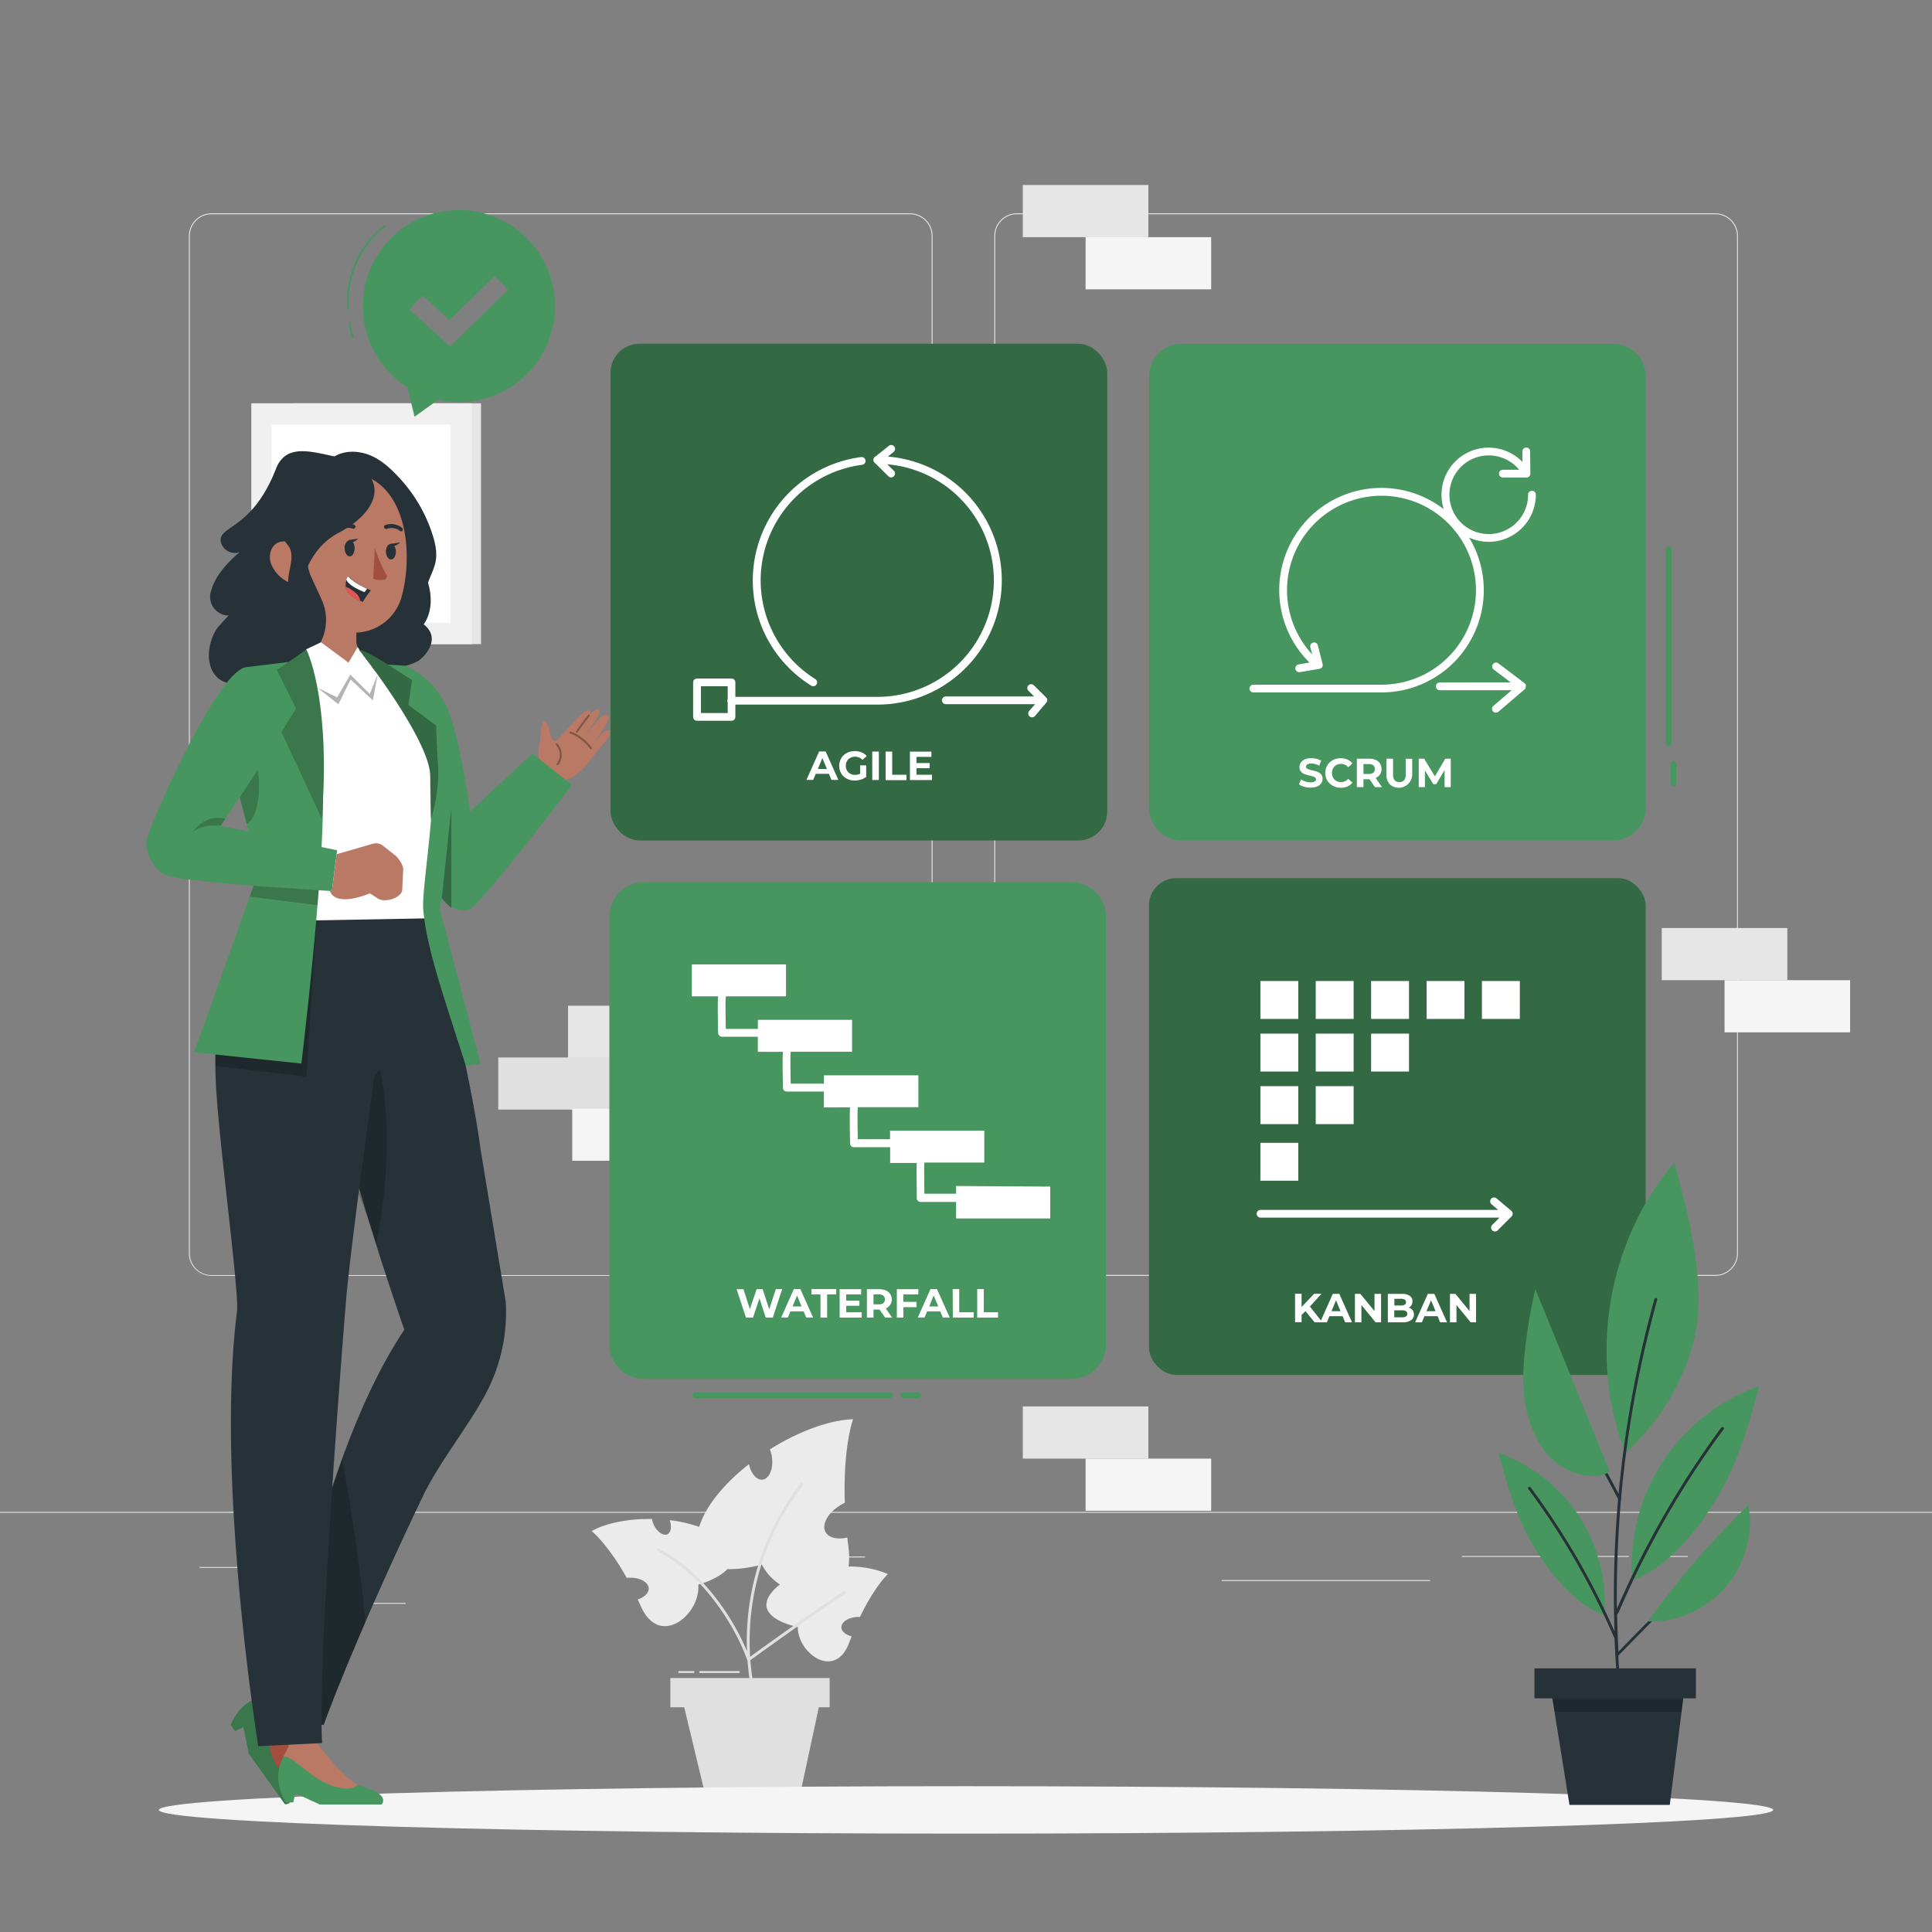 <svg xmlns="http://www.w3.org/2000/svg" viewBox="0 0 500 500"><rect x="0" y="0" width="500" height="500" fill="#808080" stroke="none"/><g id="freepik--background-complete--inject-357"><path d="M443.92,330.2H263.17a5.87,5.87,0,0,1-5.86-5.86V61.06a5.87,5.87,0,0,1,5.86-5.86H443.92a5.87,5.87,0,0,1,5.86,5.86V324.34A5.87,5.87,0,0,1,443.92,330.2ZM263.17,55.45a5.62,5.62,0,0,0-5.61,5.61V324.34a5.62,5.62,0,0,0,5.61,5.61H443.92a5.61,5.61,0,0,0,5.61-5.61V61.06a5.61,5.61,0,0,0-5.61-5.61ZM235.49,330.2H54.75a5.87,5.87,0,0,1-5.87-5.86V61.06a5.87,5.87,0,0,1,5.87-5.86H235.49a5.86,5.86,0,0,1,5.86,5.86V324.34A5.86,5.86,0,0,1,235.49,330.2ZM54.75,55.45a5.62,5.62,0,0,0-5.62,5.61V324.34A5.62,5.62,0,0,0,54.75,330H235.49a5.61,5.61,0,0,0,5.61-5.61V61.06a5.61,5.61,0,0,0-5.61-5.61ZM500,391.27H0v.25H500ZM51.67,405.78H67.73v-.25H51.67Zm118.68-2.71h53.53v-.25H170.35Zm-101.62,12H105v-.25H68.73Zm309.62-12.13h43.19v-.25H378.35Zm52.1,0h6.33v-.25h-6.33Zm-114.24,6.23H370.1v-.25H316.21Z" style="fill:#e0e0e0"></path><rect x="75.91" y="104.37" width="48.58" height="62.33" style="fill:#e6e6e6"></rect><rect x="65.04" y="104.37" width="57.07" height="62.33" style="fill:#f0f0f0"></rect><rect x="70.3" y="109.9" width="46.3" height="51.26" style="fill:#fff"></rect><rect x="85.51" y="126.28" width="16.71" height="18.5" style="fill:#f0f0f0"></rect><path d="M219.6,405.42a17.17,17.17,0,0,0,0-4.76c-.11-.94-.22-1.85-.31-2.75-2.57.59-4.83.1-5.65-1.44-1.12-2.11.88-5.37,4.48-7.29l.52-.26c-.49-14.6,2.13-21.62,2.13-21.62-6.29.21-14.3,3.26-21.53,7.8a8.45,8.45,0,0,1,.57,2.24c.33,2.89-.78,5.39-2.47,5.59-1.52.17-3-1.58-3.51-4-6.15,4.8-11.08,10.56-12.89,16.22a35.13,35.13,0,0,0-7.61-1.73c.57,1.64.32,3.21-.64,3.66s-2.64-.6-3.49-2.44a5.68,5.68,0,0,1-.46-1.53c-5.94-.09-11.8,1-15.62,3.13,0,0,4.09,3.22,9.06,12.08l.4,0c2.84-.16,5.21,1.06,5.3,2.72.07,1.21-1.1,2.32-2.84,2.89.27.57.53,1.15.8,1.76,4.91,11,15.49,2.12,14.88-5.59,0,0,5-1.32,7.51-4a32.26,32.26,0,0,0,8.92-1.2,13.91,13.91,0,0,0,4.69,5.17,11.63,11.63,0,0,0-2.1,2c-5.43,6.7,6.74,9,6.74,9-.09,6.77,9.66,13.92,13.31,4,.2-.54.41-1.06.61-1.58-1.55-.4-2.64-1.3-2.65-2.36,0-1.46,2-2.65,4.47-2.68h.35c3.84-8,7.22-11.08,7.22-11.08A25.17,25.17,0,0,0,219.6,405.42Z" style="fill:#ebebeb"></path><path d="M218.86,412.44c-7.49,4.79-22.58,15.7-24.67,17.21.17,2.11.42,4.22.8,6.31l-.74.14c-.38-2.1-.63-4.22-.8-6.34a.37.37,0,0,1-.07-.12c-2.32-6.79-10.14-21.42-23.17-28.19a.36.36,0,0,1-.16-.5.37.37,0,0,1,.5-.16c12.07,6.26,19.73,19.14,22.77,26.59a66.79,66.79,0,0,1,14.07-43.7l.59.47a66,66,0,0,0-13.85,44.62c3.1-2.25,17.17-12.38,24.32-17a.38.38,0,0,1,.41.63Z" style="fill:#e0e0e0"></path><path d="M211.91,441.84l-5.23,24.37H182.93l-5.86-24.37h-3.59l0-7.57h41.23l0,7.57Zm-32.2-9.12a.25.25,0,0,0-.25-.25h-3.67a.25.25,0,1,0,0,.5h3.67A.25.25,0,0,0,179.71,432.72Zm11.74,0a.25.25,0,0,0-.25-.25h-10a.25.25,0,1,0,0,.5h10A.25.25,0,0,0,191.45,432.72Z" style="fill:#e0e0e0"></path><rect x="128.95" y="273.67" width="32.5" height="13.5" style="fill:#e0e0e0"></rect><rect x="147.01" y="260.28" width="32.5" height="13.5" style="fill:#e6e6e6"></rect><rect x="148.09" y="286.91" width="32.5" height="13.5" style="fill:#f5f5f5"></rect><rect x="264.7" y="363.99" width="32.5" height="13.5" style="fill:#e6e6e6"></rect><rect x="280.95" y="377.49" width="32.5" height="13.5" style="fill:#f5f5f5"></rect><rect x="430.06" y="240.17" width="32.5" height="13.5" style="fill:#e6e6e6"></rect><rect x="446.31" y="253.67" width="32.5" height="13.5" style="fill:#f5f5f5"></rect><rect x="264.7" y="47.88" width="32.5" height="13.5" style="fill:#e6e6e6"></rect><rect x="280.95" y="61.38" width="32.5" height="13.5" style="fill:#f5f5f5"></rect></g><g id="freepik--Shadow--inject-357"><path d="M458.88,468.41c0,3.38-93.52,6.13-208.88,6.13s-208.88-2.75-208.88-6.13,93.52-6.14,208.88-6.14S458.88,465,458.88,468.41Z" style="fill:#f5f5f5"></path></g><g id="freepik--Waterfall--inject-357"><path d="M277.24,356.86H166.7a9,9,0,0,1-9-9V237.31a9,9,0,0,1,9-9H277.24a9,9,0,0,1,9,9V347.85A9,9,0,0,1,277.24,356.86Zm-97.27,5h50.37a.75.75,0,0,0,0-1.5H180a.75.75,0,0,0,0,1.5Zm53.81,0h3.86a.75.75,0,1,0,0-1.5h-3.86a.75.75,0,0,0-.75.75.76.76,0,0,0,.75.75Z" style="fill:#48965F"></path><path d="M247.44,306.93v2h-8.2c-.07-3.56-.1-7.22,0-8.06h15.49v-8.26H230.34v2.21l-.09,0H222c-.08-3.74-.11-7.6,0-8.18a.34.34,0,0,0,0-.1h15.67v-8.25H213.24v2.22a1.07,1.07,0,0,0-.3-.06h-8.31c-.08-3.75-.1-7.61,0-8.19,0,0,0,0,0-.07h15.88v-8.25H196.14v2.34h-8.3c-.08-3.75-.11-7.61,0-8.18a1.07,1.07,0,0,0,0-.25h15.58v-8.26H179.05v8.26h6.8c-.15,1.28-.08,5.75,0,9.45a1,1,0,0,0,1,1h9.28v3.91h6.49c-.13,1.49-.06,5.74,0,9.28a1,1,0,0,0,1,1h9.29a.82.82,0,0,0,.3-.07v4.16H220c-.13,1.45-.07,5.74,0,9.31a1,1,0,0,0,1,1h9.37v4.08h6.89c-.11,1.62,0,5.68,0,9.09a1,1,0,0,0,1,1h9.18v4.28H271.8v-8.25Z" style="fill:#fff"></path><path d="M202.43,333.61,200,341h-1.83l-1.62-5-1.67,5h-1.82l-2.42-7.36h1.77l1.66,5.17,1.74-5.17h1.57l1.69,5.21,1.71-5.21Zm5.55,5.78h-3.42l-.65,1.58h-1.74l3.28-7.36h1.68l3.29,7.36h-1.79Zm-.54-1.29-1.16-2.82-1.17,2.82Zm4.9-3.11H210v-1.38h6.41V335h-2.35v6h-1.71ZM223,339.6V341h-5.7v-7.36h5.57V335H219v1.6h3.41v1.33H219v1.7Zm6.05,1.37-1.42-2.05h-1.57V341h-1.7v-7.36h3.18a4.19,4.19,0,0,1,1.7.32,2.53,2.53,0,0,1,0,4.67l1.65,2.37Zm-.43-5.64a1.76,1.76,0,0,0-1.17-.34h-1.39v2.57h1.39a1.76,1.76,0,0,0,1.17-.34,1.32,1.32,0,0,0,0-1.89Zm5.17-.36v1.95h3.41v1.37H233.8V341h-1.7v-7.36h5.56V335Zm9.56,4.42h-3.42l-.65,1.58h-1.75l3.28-7.36h1.68l3.29,7.36H244Zm-.54-1.29-1.17-2.82-1.16,2.82Zm3.74-4.49h1.7v6H252V341h-5.4Zm6.35,0h1.71v6h3.68V341h-5.39Z" style="fill:#fff"></path></g><g id="freepik--Kanban--inject-357"><rect x="297.35" y="227.27" width="128.55" height="128.55" rx="7.06" style="fill:#48965F"></rect><rect x="297.35" y="227.27" width="128.55" height="128.55" rx="7.06" style="opacity:0.3"></rect><path d="M337.85,339.31l-1,1v1.87h-1.69v-7.36h1.69v3.43l3.26-3.43H342L339,338.13l3.23,4.08h-2Zm9.61,1.32h-3.41l-.65,1.58h-1.75l3.28-7.36h1.68l3.29,7.36h-1.78Zm-.53-1.3-1.17-2.81-1.17,2.81Zm10.49-4.48v7.36H356l-3.67-4.47v4.47h-1.68v-7.36h1.41l3.66,4.46v-4.46Zm8.14,4.2a1.82,1.82,0,0,1,.36,1.15,1.69,1.69,0,0,1-.76,1.48,3.81,3.81,0,0,1-2.19.53h-3.8v-7.36h3.59a3.55,3.55,0,0,1,2.07.51,1.63,1.63,0,0,1,.72,1.4,1.82,1.82,0,0,1-.26,1,1.77,1.77,0,0,1-.72.66A1.89,1.89,0,0,1,365.56,339.05Zm-4.7-2.92v1.73h1.69a1.71,1.71,0,0,0,1-.22.73.73,0,0,0,.32-.65.75.75,0,0,0-.32-.65,1.8,1.8,0,0,0-1-.21Zm3,4.57a.75.75,0,0,0,.34-.68c0-.61-.45-.92-1.36-.92h-2v1.82h2A1.89,1.89,0,0,0,363.86,340.7Zm8.19-.07h-3.41l-.65,1.58h-1.75l3.28-7.36h1.68l3.29,7.36h-1.78Zm-.53-1.3-1.17-2.81-1.17,2.81ZM382,334.85v7.36h-1.4l-3.67-4.47v4.47h-1.68v-7.36h1.41l3.66,4.46v-4.46Z" style="fill:#fff"></path><path d="M336,263.7h-9.81v-9.81H336Zm14.32-9.81h-9.81v9.81h9.81Zm14.33,0h-9.81v9.81h9.81ZM336,267.5h-9.81v9.81H336Zm14.32,0h-9.81v9.81h9.81Zm14.33,0h-9.81v9.81h9.81ZM336,281.1h-9.81v9.82H336Zm14.32,0h-9.81v9.82h9.81ZM336,295.76h-9.81v9.81H336Zm43-41.87H369.2v9.81H379Zm14.33,0h-9.81v9.81h9.81Z" style="fill:#fff"></path><path d="M391.12,313.36l-3.81-3.22a1,1,0,0,0-1.3,1.53l1.72,1.45h-61.5a1,1,0,0,0,0,2h61.84L386.19,317a1,1,0,0,0,.7,1.71,1,1,0,0,0,.71-.3l3.58-3.59a1,1,0,0,0-.06-1.47Z" style="fill:#fff"></path></g><g id="freepik--Scrum--inject-357"><path d="M417.42,217.51H305.85a8.5,8.5,0,0,1-8.5-8.49V97.45a8.5,8.5,0,0,1,8.5-8.49H417.42a8.49,8.49,0,0,1,8.49,8.49V209A8.49,8.49,0,0,1,417.42,217.51Zm13.65-75.37v50.13a.75.75,0,0,0,1.5,0V142.14a.75.75,0,0,0-1.5,0Zm1.25,55.56v5a.75.75,0,0,0,1.5,0v-5a.75.75,0,0,0-1.5,0Z" style="fill:#48965F"></path><path d="M337.47,203.6a4.1,4.1,0,0,1-1.31-.62l.58-1.28a3.91,3.91,0,0,0,1.12.56,4.27,4.27,0,0,0,1.31.21,2,2,0,0,0,1.07-.22.65.65,0,0,0,.35-.57.55.55,0,0,0-.21-.44,1.6,1.6,0,0,0-.52-.28c-.22-.07-.51-.14-.87-.23a10.45,10.45,0,0,1-1.38-.4,2.17,2.17,0,0,1-.92-.64,1.74,1.74,0,0,1-.38-1.18,2,2,0,0,1,.35-1.16,2.36,2.36,0,0,1,1-.82,4.18,4.18,0,0,1,1.71-.31,5.79,5.79,0,0,1,1.38.17,3.88,3.88,0,0,1,1.17.48l-.52,1.3a4.06,4.06,0,0,0-2-.58,2,2,0,0,0-1.06.23.73.73,0,0,0-.34.61.59.59,0,0,0,.4.56,5.59,5.59,0,0,0,1.2.37,12.49,12.49,0,0,1,1.38.39,2.43,2.43,0,0,1,.92.64,1.69,1.69,0,0,1,.38,1.16,2,2,0,0,1-.35,1.15,2.37,2.37,0,0,1-1.06.83,4.36,4.36,0,0,1-1.71.3A6,6,0,0,1,337.47,203.6Zm7.46-.25A3.74,3.74,0,0,1,343.5,202a4,4,0,0,1,0-3.92,3.74,3.74,0,0,1,1.43-1.36,4.55,4.55,0,0,1,3.78-.15,3.47,3.47,0,0,1,1.3,1l-1.1,1a2.33,2.33,0,0,0-1.85-.87,2.48,2.48,0,0,0-1.22.3,2.16,2.16,0,0,0-.83.84,2.45,2.45,0,0,0-.3,1.22,2.48,2.48,0,0,0,.3,1.22,2.14,2.14,0,0,0,.83.83,2.48,2.48,0,0,0,1.22.3,2.33,2.33,0,0,0,1.85-.87l1.1,1a3.45,3.45,0,0,1-1.31,1,4.37,4.37,0,0,1-1.73.33A4.32,4.32,0,0,1,344.93,203.35Zm10.91.36-1.42-2.05h-1.56v2.05h-1.71v-7.36h3.19a4.23,4.23,0,0,1,1.7.32,2.55,2.55,0,0,1,1.11.93,2.62,2.62,0,0,1,.38,1.42,2.39,2.39,0,0,1-1.51,2.32l1.65,2.37Zm-.43-5.64a1.81,1.81,0,0,0-1.17-.33h-1.38v2.56h1.38a1.81,1.81,0,0,0,1.17-.33,1.17,1.17,0,0,0,.4-.95A1.16,1.16,0,0,0,355.41,198.07Zm4.28,4.89a3.37,3.37,0,0,1-.87-2.49v-4.12h1.7v4.06c0,1.31.55,2,1.64,2a1.54,1.54,0,0,0,1.22-.48,2.19,2.19,0,0,0,.42-1.49v-4.06h1.68v4.12a3.48,3.48,0,0,1-5.79,2.49Zm14.17.75v-4.42l-2.17,3.64h-.76l-2.16-3.54v4.32h-1.6v-7.36h1.41l2.76,4.57,2.71-4.57h1.4l0,7.36Z" style="fill:#fff"></path><path d="M357.53,179.2H324.36a1,1,0,0,1,0-2h33.17a24.45,24.45,0,1,0-17.94-7.84l-.47-1.84a1,1,0,0,1,1.94-.5l1.23,4.84a1,1,0,0,1-.13.79,1,1,0,0,1-.67.44l-5,.85h-.17a1,1,0,0,1-.16-2l2.73-.47a26.43,26.43,0,0,1,34.76-39.69A12.19,12.19,0,0,1,394,119.55l0-2.73a1,1,0,0,1,1-1h0a1,1,0,0,1,1,1l.05,5.77a1,1,0,0,1-.29.71,1,1,0,0,1-.6.28h0l-.09,0h-6.13a1,1,0,0,1,0-2h4.22a10.18,10.18,0,1,0,2.31,6.44,1,1,0,1,1,2,0,12.2,12.2,0,0,1-17.28,11.09A26.21,26.21,0,0,1,384,152.76,26.48,26.48,0,0,1,357.53,179.2Zm37.37-1.77a1,1,0,0,0-.07-.29s-.06-.07-.08-.11a.91.91,0,0,0-.18-.21.1.1,0,0,0,0,0l-6.78-5.14a1,1,0,0,0-1.21,1.6l4.41,3.34H372.61a1,1,0,0,0,0,2h18.62l-4.74,4.06a1,1,0,0,0,.65,1.76,1,1,0,0,0,.65-.24l6.79-5.82,0,0a1.14,1.14,0,0,0,.21-.28s0,0,0-.06a1,1,0,0,0,.08-.39v0h0A.45.45,0,0,0,394.9,177.43Z" style="fill:#fff"></path></g><g id="freepik--Agile--inject-357"><rect x="158.01" y="88.96" width="128.55" height="128.55" rx="7.49" style="fill:#48965F"></rect><rect x="158.01" y="88.96" width="128.55" height="128.55" rx="7.49" style="opacity:0.3"></rect><path d="M194.82,150.19a32.22,32.22,0,0,1,28.05-31.9,1,1,0,0,1,.25,2A30.16,30.16,0,0,0,211,175.75a1,1,0,0,1-.53,1.85.94.94,0,0,1-.53-.16A32,32,0,0,1,194.82,150.19ZM227,182.35H190.31v3.18a1,1,0,0,1-1,1h-8.93a1,1,0,0,1-1-1V176.6a1,1,0,0,1,1-1h8.93a1,1,0,0,1,1,1v3.75H227a30.15,30.15,0,0,0,2.63-60.19l1.7,1.67a1,1,0,0,1-1.41,1.43l-3.4-3.37a1,1,0,0,1,.11-1.78l3.37-2.7a1,1,0,1,1,1.25,1.56l-1.48,1.19A32.15,32.15,0,0,1,227,182.35Zm-38.67,2.18v-2.74a1.09,1.09,0,0,1-.1-.44,1,1,0,0,1,.1-.43V177.6h-6.93v6.93Zm82.44-4-3.2-3.17a1,1,0,0,0-1.41,0,1,1,0,0,0,0,1.42l1.48,1.46H244.78a1,1,0,0,0,0,2h23.11L266.34,184a1,1,0,0,0,.11,1.4,1,1,0,0,0,.65.24,1,1,0,0,0,.76-.35l2.95-3.48A1,1,0,0,0,270.75,180.49Z" style="fill:#fff"></path><path d="M214.53,200.26h-3.42l-.65,1.58h-1.75l3.28-7.36h1.69l3.29,7.36h-1.79ZM214,199l-1.17-2.82L211.66,199Zm8.61-.93h1.56v3a4.52,4.52,0,0,1-1.39.69,5.48,5.48,0,0,1-1.59.24,4.27,4.27,0,0,1-2.06-.49,3.51,3.51,0,0,1-1.43-1.35,4,4,0,0,1,0-3.92,3.63,3.63,0,0,1,1.44-1.36,4.34,4.34,0,0,1,2.08-.49,4.52,4.52,0,0,1,1.76.33,3.4,3.4,0,0,1,1.32.94l-1.09,1a2.65,2.65,0,0,0-3.15-.53,2.08,2.08,0,0,0-.86.83,2.44,2.44,0,0,0-.3,1.23,2.48,2.48,0,0,0,.3,1.22,2.26,2.26,0,0,0,.85.83,2.5,2.5,0,0,0,1.24.3,2.74,2.74,0,0,0,1.32-.31Zm3.13-3.56h1.71v7.36h-1.71Zm3.45,0h1.71v6h3.69v1.39h-5.4Zm12,6v1.37h-5.7v-7.36h5.56v1.36h-3.87v1.6h3.42v1.33h-3.42v1.7Z" style="fill:#fff"></path></g><g id="freepik--Plant--inject-357"><path d="M433.32,300.84C416,321.11,410.93,351.12,420.65,376c10.81-9.64,18.41-24.34,18.89-37.19S436.66,313.26,433.32,300.84Z" style="fill:#48965F"></path><path d="M430.3,378.3A49.78,49.78,0,0,0,422.42,409c9.37-3.26,17.63-13.85,22.58-22.44s7.73-18.26,10.24-27.85A49.74,49.74,0,0,0,430.3,378.3Z" style="fill:#48965F"></path><path d="M408.64,392.35A41.51,41.51,0,0,1,415.21,418c-7.81-2.72-14.7-11.55-18.83-18.72S389.94,384,387.84,376A41.49,41.49,0,0,1,408.64,392.35Z" style="fill:#48965F"></path><path d="M452.11,394.71c-11,11.34-22.27,22.44-33.29,33.78q.18,3.43.44,6.85c0,.48-.71.48-.75,0q-.43-5.59-.66-11.19s0,0,0-.07a192.82,192.82,0,0,0-22.33-38.73c-.29-.39.36-.76.65-.38a195.71,195.71,0,0,1,21.67,37.24c-.1-3-.17-6-.17-9a287,287,0,0,1,10.49-77,.37.37,0,0,1,.72.2q-2.93,10.55-5.06,21.3a285.32,285.32,0,0,0-5.37,58.67,238.59,238.59,0,0,1,27-46.91c.28-.39.93,0,.65.38a236.74,236.74,0,0,0-27.27,47.62.38.38,0,0,1-.31.24q.07,4.86.33,9.74c10.87-11.17,22-22.13,32.81-33.3C451.92,393.83,452.45,394.36,452.11,394.71Z" style="fill:#263238"></path><path d="M452.51,389.48a218.3,218.3,0,0,0-26,30.15h1.75a25.82,25.82,0,0,0,24.25-30.15Z" style="fill:#48965F"></path><path d="M407.22,367.49q6.15,10.08,11.6,20.57c.22.43.87.05.65-.38Q414,377.2,407.86,367.11c-.25-.41-.9,0-.64.38Z" style="fill:#263238"></path><path d="M397.33,333.57c-1.57,7-3.12,16.21-3.14,23.54s2.22,14.5,6.39,19.42,12.59,7.06,16,4.25Z" style="fill:#48965F"></path><polygon points="438.9 431.77 397.11 431.77 397.11 439.52 401.75 439.52 406.18 467.11 432.13 467.11 435.63 439.52 438.9 439.52 438.9 431.77" style="fill:#263238"></polygon><polygon points="401.78 439.66 435.61 439.66 435.19 442.99 402.31 442.99 401.78 439.66" style="opacity:0.2"></polygon></g><g id="freepik--speech-bubble--inject-357"><path d="M91.62,87.07a.25.25,0,0,1-.12.33.23.23,0,0,1-.11,0,.25.25,0,0,1-.22-.15,9.19,9.19,0,0,1-.83-3.68.24.24,0,0,1,.24-.26.26.26,0,0,1,.26.25A8.7,8.7,0,0,0,91.62,87.07Zm8-28.27a.26.26,0,0,0,0-.35.25.25,0,0,0-.35-.05,25,25,0,0,0-9.4,21.53.25.25,0,0,0,.24.23h0a.24.24,0,0,0,.22-.27A24.49,24.49,0,0,1,99.59,58.8Zm39.88,34.14a24.86,24.86,0,0,1-26.14,10.54l-6.07,4.36-1.9-7.66c-.11-.07-.24-.13-.35-.21a24.87,24.87,0,1,1,34.46-7Zm-8-18L128,71.44,116.33,82.87l-7-6.43L106,80.1l10.49,9.58Z" style="fill:#48965F"></path></g><g id="freepik--Character--inject-357"><path d="M109.65,161.58a7.28,7.28,0,0,0,.44-.69c1.68-2.87,1.71-6.68.7-10l0-.11c1.24-3.61,3.06-5.49,1.52-11.18a39,39,0,0,0-9.18-16.16c-2.41-2.6-5.14-5-8.43-6s-7-.67-9.5,1.73c0,0-2,1.85-4.15,6.58-3.93,8.77-.62,20.11,2.25,26.45a12.37,12.37,0,0,0-2.78.34,11.8,11.8,0,0,0-2.87,1.12,10.14,10.14,0,0,0-1,.58A11.47,11.47,0,0,0,75,155.56a11.6,11.6,0,0,0-1.8,2.27c-2.4,3.88-3.49,8.87-1.31,12.87,6-4.2,4.58,1.3,9.61,1.3,8.73,0,17.1,1,17.1,1a2.67,2.67,0,0,0,0-.57,14,14,0,0,0,5.85,0,13.69,13.69,0,0,0,3.63-1.3C109.56,170.34,114.52,165.37,109.65,161.58Z" style="fill:#263238"></path><path d="M95.64,123.68c-10.18-5-20.74,2.63-20.51,13.44.23,10.46.13,15.07,4.79,20.68a5.54,5.54,0,0,0,0,.56,4.36,4.36,0,0,0,0,.51c1,5.72.85,9.47-1.82,12.61,0,0-4.17,6.81,9.93,11.88,2.37,1,4,1.58,5.76-.25,6-6.17,5.91-8.9,4.81-9.53-1.8-.91-6.23-4.76-6.38-7.38a49.1,49.1,0,0,1,0-1.4v-1.07A12.65,12.65,0,0,0,104,154.2C106.6,144.66,105.82,128.64,95.64,123.68Z" style="fill:#b97964"></path><path d="M96.64,125.13c-.87-3.08-4.22-5.72-10.34-7.06L86,118c-5.84-1.22-12.1-3.1-14.59,3.34-6.52,16.8-16.12,14.49-14,19.64a3.82,3.82,0,0,0,3.53,2.13,3.06,3.06,0,0,0,1.08-.22c-.43.39-.93.79-1.39,1.22-2.5,2.37-4.93,5.17-5.92,8.56a4.9,4.9,0,0,0-.34,1.74,4.85,4.85,0,0,0,4.81,4.89c-.22.24-2.78,2.89-3.18,3.57-4.48,7.47-1.13,17.32,9.28,13,2.83-1.17,10.59-4.13,10.59-4.13s3,2.87,3-2.66l.21.1a.31.31,0,0,1,0-.1,26.34,26.34,0,0,1-2.1-13.57c0-.26.06-.53.1-.79.12-.82.33-1.73.47-2.42a14.46,14.46,0,0,1,.51-1.89,26.43,26.43,0,0,1,1.36-3.46c.32-.65.65-1.29,1-1.9l.28-.43a17.43,17.43,0,0,1,6.58-6.54C94.53,134.36,98,129.3,96.64,125.13Z" style="fill:#263238"></path><path d="M70.35,146.36a8.72,8.72,0,0,0,4.92,4.55c2.81,1,4.68-3.53,3.94-6.48A5.77,5.77,0,0,0,73,140.14C70.24,140.47,69.1,143.7,70.35,146.36Z" style="fill:#b97964"></path><path d="M80.07,122.12c-1.14,3.54-4.31,3.38-6.3,6.52s-3.14,7.46-.93,10.45a26.74,26.74,0,0,1,2,2.47c1.46,2.59-.2,5.78-.26,8.75,0,2.76-.2,6,2,7.48a6.84,6.84,0,0,1,3,5.53c0,.7-2.15,5.44-2.26,6.12-.15,1,2.66-2.12,3.66-2a1.84,1.84,0,0,0,1.84-.87c.06-.11.11-.22.16-.33a12.69,12.69,0,0,0,.38-10.77c-.86-2-1.8-3.87-2.65-5.83a10.77,10.77,0,0,1-1.06-6.24c.93-4.8,12.36-15.64,3.25-24.44a.64.64,0,0,0-.45-.19A2.28,2.28,0,0,0,80.67,120,9.93,9.93,0,0,0,80.07,122.12Z" style="fill:#263238"></path><path d="M97,141.86a36.76,36.76,0,0,0,3,6.89.84.84,0,0,1-.5,1.25,5.38,5.38,0,0,1-2.91-.2Z" style="fill:#a24e3f"></path><path d="M96,152.76a25.54,25.54,0,0,0-2.1,3l-.61-.23c-2.73-1.1-3.63-2.51-3.81-3.75a3.87,3.87,0,0,1,.22-1.78,3.6,3.6,0,0,1,.46-.92c1.1,1.45,3.57,2.67,4.91,3.26C95.59,152.63,96,152.76,96,152.76Z" style="fill:#263238"></path><path d="M95,152.37l-.64.88c-2.57-1-4.24-2.12-4.73-3.22a3.6,3.6,0,0,1,.46-.92C91.22,150.56,93.69,151.78,95,152.37Z" style="fill:#fff"></path><path d="M93.25,155.56c-2.73-1.1-3.63-2.51-3.81-3.75a9.6,9.6,0,0,1,2.8,1.82A3.53,3.53,0,0,1,93.25,155.56Z" style="fill:#de5753"></path><path d="M87.67,137.49a.48.48,0,0,1-.4.09.56.56,0,0,1-.34-.21.55.55,0,0,1,.08-.76,4.89,4.89,0,0,1,4.63-.82.59.59,0,0,1,.34.7.5.5,0,0,1-.66.31A3.91,3.91,0,0,0,87.67,137.49Zm16.32-.92a4.49,4.49,0,0,0-4.36-.66.5.5,0,0,0-.18.68.51.51,0,0,0,.65.28,3.57,3.57,0,0,1,3.46.56.48.48,0,0,0,.38.07.37.37,0,0,0,.26-.21A.58.58,0,0,0,104,136.57Z" style="fill:#263238"></path><path d="M90.19,139.88a2,2,0,0,0-1,1.89c0,1.15.5,2.14,1.21,2.22s1.33-.8,1.37-2a2.86,2.86,0,0,0-.45-1.72,3,3,0,0,0,1.37-.87l-2.54.38Zm10.8.89c-.6.12-1.07.89-1.11,1.87s.5,2.08,1.21,2.15,1.32-.77,1.36-1.88a2.69,2.69,0,0,0-.44-1.64,2.78,2.78,0,0,0,1.51-.89l-2.54.38Z" style="fill:#263238"></path><path d="M59.69,446.42,60.81,448,63,447l1.38,6.84,9.36,13.08s3.56.57.75-6.86a6.77,6.77,0,0,1-.29-1.12c-.83-4.45,1-13,1-13l-5.14-7.17a11.14,11.14,0,0,0-1.44.16C66.52,439.33,62.26,440.37,59.69,446.42Z" style="fill:#48965F"></path><path d="M59.69,446.42,60.81,448,63,447l1.38,6.84,9.36,13.08s3.56.57.75-6.86a6.77,6.77,0,0,1-.29-1.12c-.83-4.45,1-13,1-13l-5.14-7.17a11.14,11.14,0,0,0-1.44.16C66.52,439.33,62.26,440.37,59.69,446.42Z" style="opacity:0.2"></path><path d="M68.65,439h0c1.73.19.22,7.85.91,12.14.63,3.83,2.28,7.45,4.7,7.83-.83-4.45,2.17-14.57,2.17-14.57l-4.13-5.77S69.56,438.83,68.65,439Z" style="fill:#a24e3f"></path><path d="M74,466.45h1.9l.53-2.37L82.76,467h16s2.54-2.58-5.08-4.63a6.05,6.05,0,0,1-1.07-.42c-4.07-1.92-9.85-8.4-9.85-8.4H74a10.46,10.46,0,0,0-.72,1.27C72.31,456.72,70.66,460.8,74,466.45Z" style="fill:#48965F"></path><path d="M73.27,454.77v0c1.16-1.3,6.43,4.42,10.29,6.36,3.45,1.73,7.33,2.5,9,.74C88.54,460,82.1,451.16,82.1,451.16l-7.06.22S73.68,453.94,73.27,454.77Z" style="fill:#b97964"></path><path d="M130.91,337.21v-.12l-6.58-39.89C122,279.26,114.16,248,114.16,248l-3.36-12.56-31.51,0a1.66,1.66,0,0,0,0,.21l-10.77-.21S54,245.33,55.91,281.2c.8,14.91,5.92,52.34,5.44,58.08-5.62,44,5.49,112.63,5.49,112.63l16.53-.81c-.08-1.35-.13-2.94-.15-4.73a2.57,2.57,0,0,0,.55,0c2.36-6.5,6.14-15.85,10.78-26.56,4.41-10.15,9.57-21.5,15-32.82,4.16-8.58,11.74-18,16-26A45.07,45.07,0,0,0,130.91,337.21ZM88.55,377.49c-.9,2.48-1.75,5-2.57,7.46,1.67-25.1,3.47-47.19,3.47-47.19.42-5.6,1.8-17,3.51-30.2,3.13,10.88,7,23.05,11.68,36.58C98.24,353.69,92.91,365.49,88.55,377.49Z" style="fill:#263238"></path><path d="M86,385c.82-2.48,1.67-5,2.57-7.46,2.22,12.43,4.71,28.14,6,42.33-4.64,10.71-8.42,20.06-10.78,26.56a2.57,2.57,0,0,1-.55,0C83.07,432.85,84.47,407.67,86,385Zm10.91-106.6c-1.4,10.17-2.85,20.87-4.1,30.51,1.48,3.78,3.06,7.94,4.56,12.95,5.49-26.91,1-45,1-45C97.9,277.24,97.41,277.77,96.89,278.35Zm-41.16-6.8v4.24l23.56,2.8,2.62-41.19Z" style="opacity:0.2"></path><path d="M113.46,193.13c-.52-7.91-10.09-19.1-10.09-19.1-.53-.06-4.06-.11-4.6-.17l-1.68-.13-4.54-6.24-2.36,4-7.12-5.26-3.84,1.81,1.88,5.52c-2.43.15-5,.35-7.65.57-1,.09-2,.18-2.94.3s-9.58.32-9.58.32-3.52,7.38-1.45,13.92c6.39,20.12,10.1,39.27,11,49.72l39.39-.71c.48-10.09,5.68-20.54,5.73-27.71C115.87,199.45,113.74,197.55,113.46,193.13Z" style="fill:#fff"></path><path d="M83.22,219.21c.24-4.6.39-8.89.39-12.58,1.33-27.31-4.23-38.3-4.23-38.3l-.15-.25c-1.1.88-2.93,2.16-4.53,3.23l-11.13,1.37v0c-6.33,1.08-19.91,29.44-25.29,43.43-1.63,4.25,2,9.69,5.12,10.56,3.33.92,13,1.84,22.23,2.56l-15.39,43.1L78,275.25S80.83,252,82.48,230.4l3.43.2,1.34-10.55Zm-26.11-5.47L62,206.32c.59,2.3,1.2,4.63,1.8,6.89.2.75.39,1.42.57,2Z" style="fill:#48965F"></path><path d="M140.4,198.58a7.55,7.55,0,0,1-1-5c.59-2.44.41-4.54,1-6.33s1.56.54,1.84,1.88.62,2.85,1.59,2.48,6.62-7.33,8-7.69.84,1,.84,1,1.42-1.65,2.22-1.27c.21.1.54.67,0,1.53C153.68,187.14,151,191,151,191c.15-.23,3.83-4.81,4.47-5.42.84-.8,1.64-.76,2.09-.26.64.72-3.72,6.55-3.74,6.92,0,0,2.4-3.44,3.63-3.3s-.16,2.38-1.77,4.13c-1.47,1.6-3.93,5.14-5.59,6.62-2,1.83-3.82,2.6-6.17,1.57A8.74,8.74,0,0,1,140.4,198.58Z" style="fill:#b97964"></path><path d="M149.29,189.59a.25.25,0,0,1-.14,0,.25.25,0,0,1-.06-.35c1-1.45,2-2.87,3.13-4.22a.24.24,0,0,1,.35,0,.25.25,0,0,1,0,.35c-1.09,1.33-2.14,2.74-3.11,4.18A.26.26,0,0,1,149.29,189.59Z" style="opacity:0.3"></path><path d="M152.92,193.9a.25.25,0,0,1-.21-.1,11.33,11.33,0,0,0-5.16-4,.25.25,0,1,1,.18-.47,11.9,11.9,0,0,1,5.39,4.16.25.25,0,0,1-.06.35A.23.23,0,0,1,152.92,193.9Z" style="opacity:0.3"></path><path d="M144.29,198a.3.3,0,0,1-.16-.05.25.25,0,0,1,0-.35,3.73,3.73,0,0,0-.22-4.76.25.25,0,1,1,.37-.33,4.25,4.25,0,0,1,.25,5.39A.25.25,0,0,1,144.29,198Z" style="opacity:0.3"></path><path d="M114.34,232.39c1.91,2.34,4.22,3.8,6.92,3.08,2.91-.78,26.78-32.3,26.78-32.3L137.82,195l-16.19,15s-1.88-15.07-5.16-24.88a21.56,21.56,0,0,0-10.94-12.53l-.58-.29-4.59-.31-.42-.28c-2.2-1.49-6.52-3.75-7.09-3.57L94,169.5l-.15-.06s.75.9,1.93,2.42c5.17,7,15.52,21.85,15.59,29,.09,9.18.18,11.21.18,11.21h0c-.71,9.22-2.32,19.64-2,23.44.86,10,5.29,22.31,11,40.3l3.8-.54-10.46-39.81S114.05,234.29,114.34,232.39Z" style="fill:#48965F"></path><path d="M111.32,200.84c-.1-9.51-18.47-32.76-18.47-32.76.57-.18,4.89,2.08,7.09,3.57,3.22,2.18,6.69,4.31,6.69,4.31l-.94,6.48,7.19,5.32s.1,4.73.53,11.07a39.76,39.76,0,0,1-1.91,13.22S111.41,210,111.32,200.84ZM116.81,235V209l-2.47,23.43A18,18,0,0,0,116.81,235Z" style="opacity:0.3"></path><path d="M66.75,199.19h0c.45,3.46.54,7.81-.89,11.48a5.12,5.12,0,0,1-2,2.54c-.6-2.26-1.21-4.59-1.8-6.89Zm12.48-31.11c-2.25,1.82-7.61,5.26-7.61,5.26l5,10-3.77,6.12,10.42,22.4c2.37-31.16-3.9-43.54-3.9-43.54ZM57.11,213.74s-4.47-.7-7.3,1.67c0,0,3-4.89,8.54-3.54ZM82.48,230.4l-16.87-1.15-1,2.79,17.56,2.23Z" style="opacity:0.2"></path><polygon points="97.72 174.59 95.69 179.6 90.67 174.59 87.25 180.47 82.14 177.97 87.58 182.28 90.73 175.84 96.5 181.27 97.72 174.59" style="opacity:0.3"></polygon><path d="M102.29,221.38l-3.2-2.52a2.88,2.88,0,0,0-2.58-.5l-9.39,2.71-1.21,9.53-.53,0c1.66,4.39,10.33.6,10.33.6l2.15,1.37c1.74,1.1,5.88-.12,6.23-2.16l.25-5.23C104.52,224.09,103.13,222.05,102.29,221.38Z" style="fill:#b97964"></path></g></svg>
